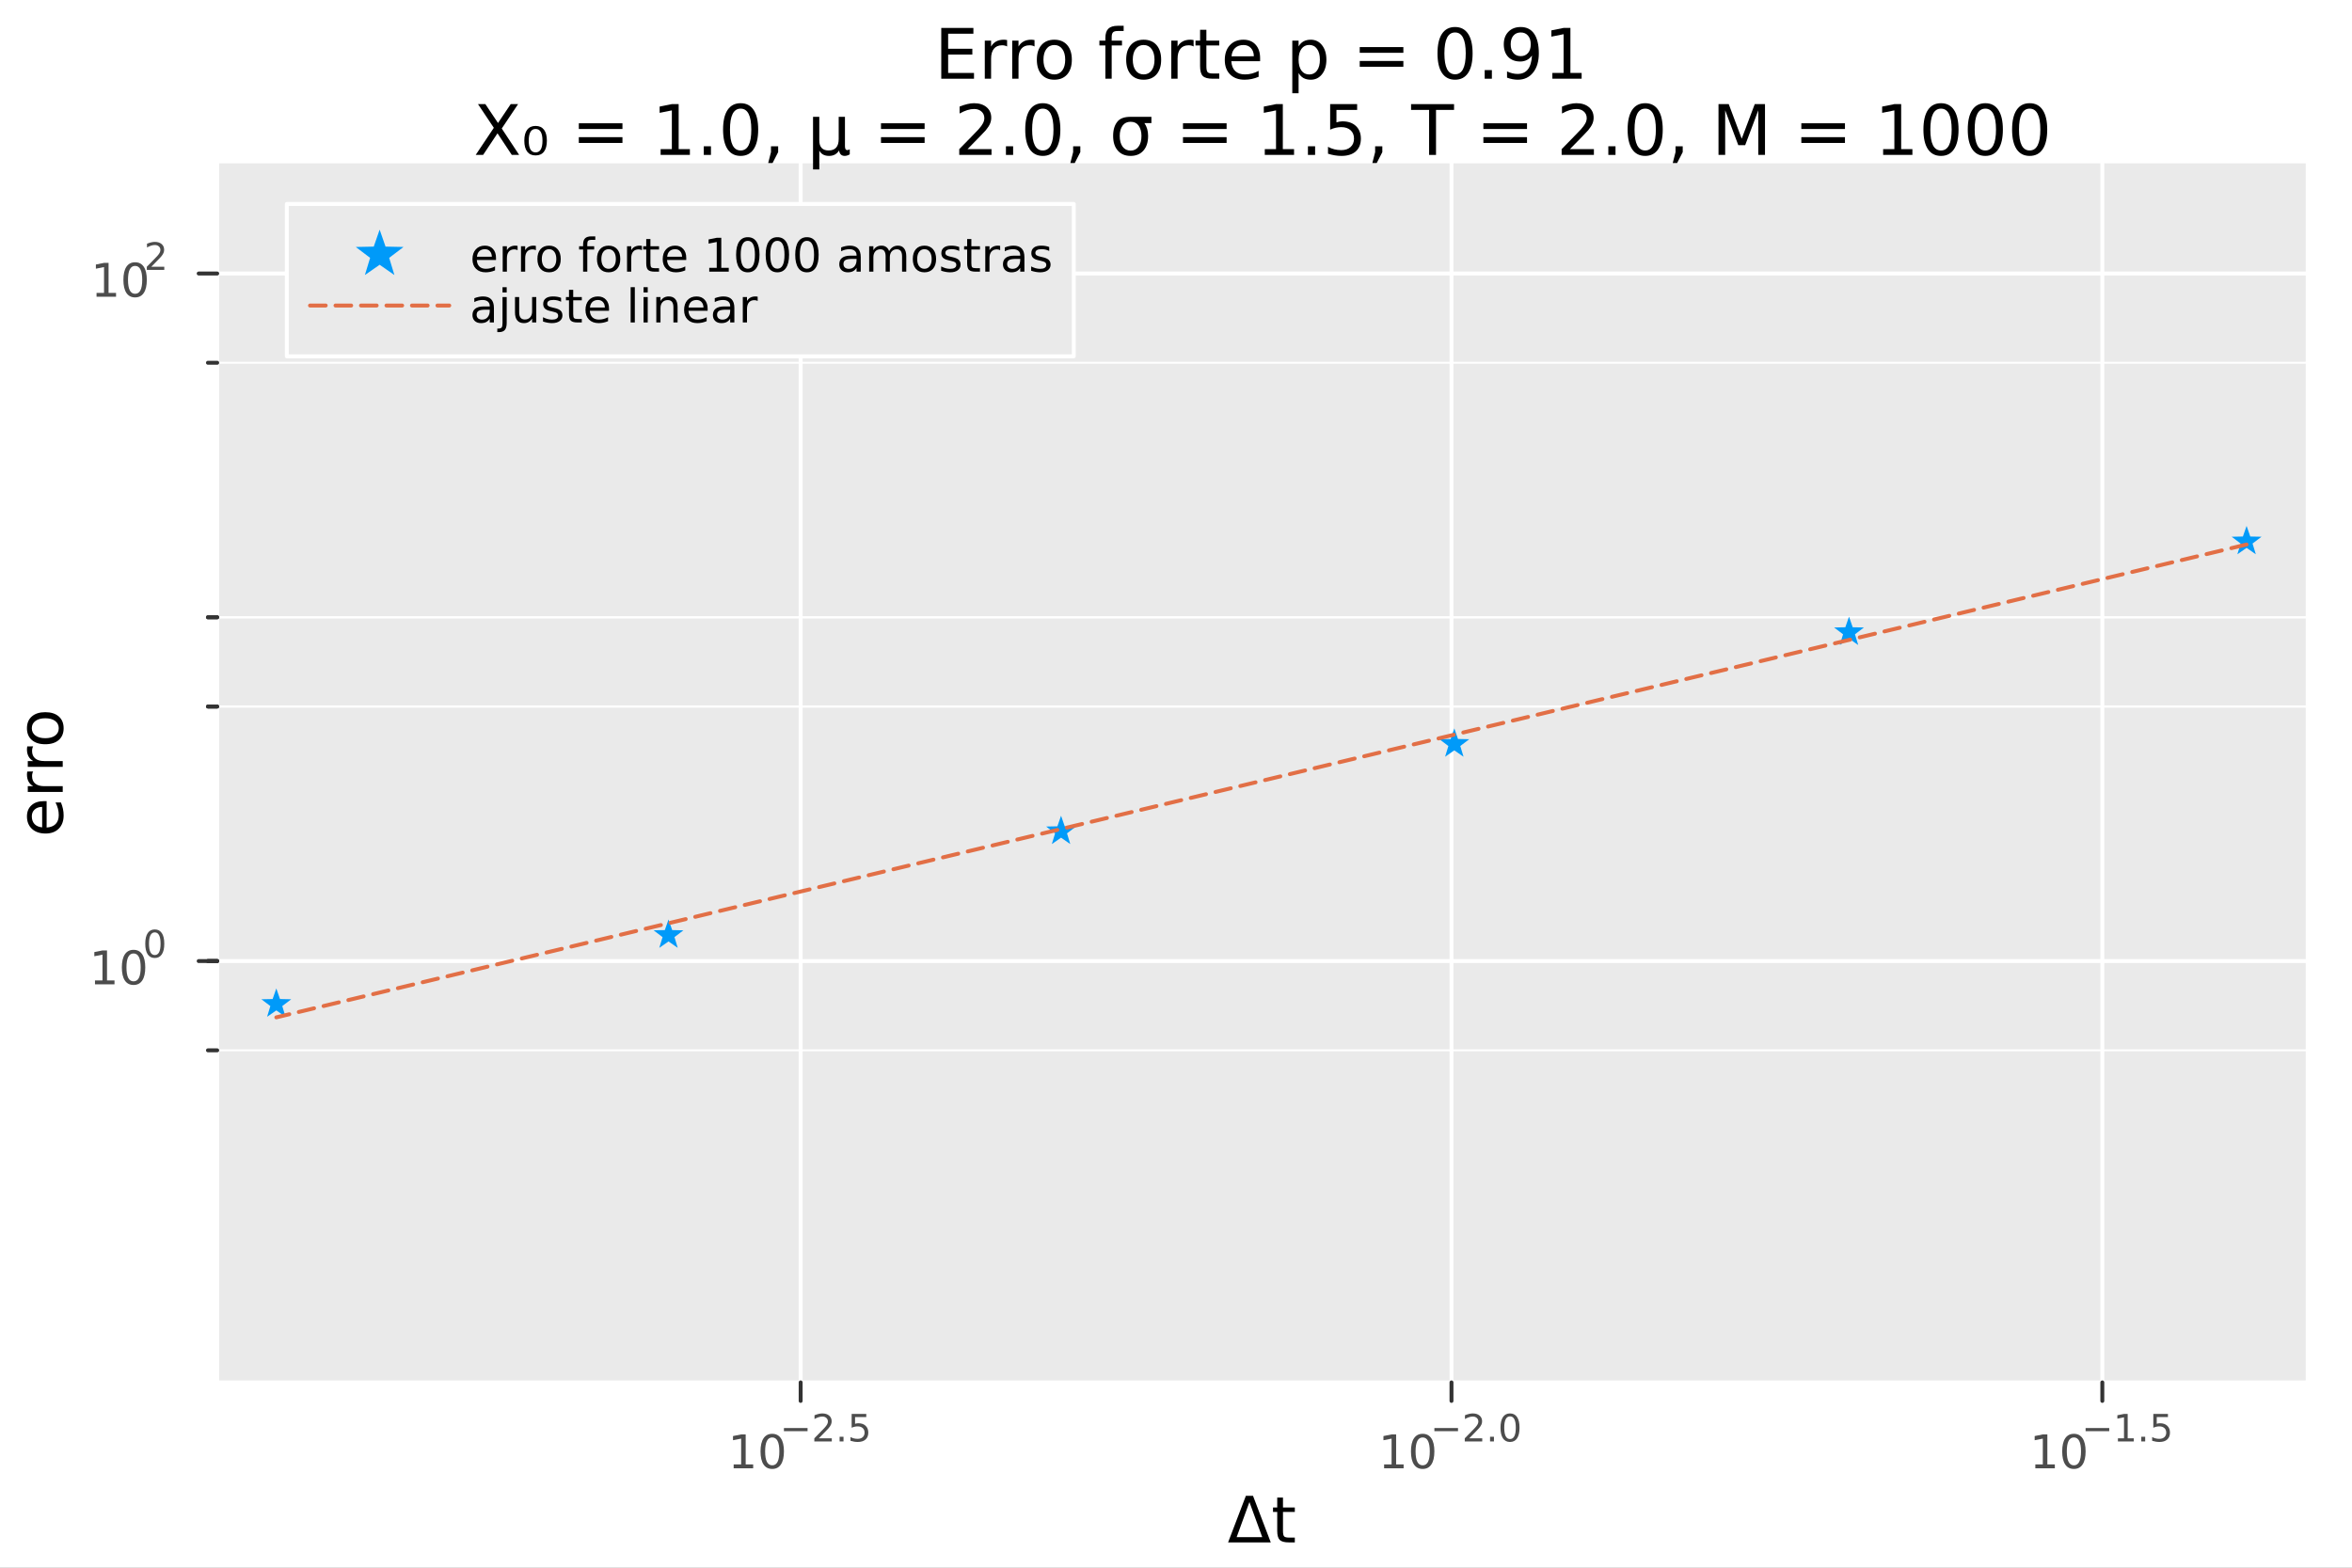 <?xml version="1.0" encoding="utf-8"?>
<svg xmlns="http://www.w3.org/2000/svg" xmlns:xlink="http://www.w3.org/1999/xlink" width="600" height="400" viewBox="0 0 2400 1600">
<rect x="0" y="0" width="2400" height="1600" fill="#808080" stroke="none"/>
<defs>
  <clipPath id="clip180">
    <rect x="0" y="0" width="2400" height="1600"/>
  </clipPath>
</defs>
<path clip-path="url(#clip180)" d="M0 1600 L2400 1600 L2400 0 L0 0  Z" fill="#ffffff" fill-rule="evenodd" fill-opacity="1"/>
<defs>
  <clipPath id="clip181">
    <rect x="480" y="0" width="1681" height="1600"/>
  </clipPath>
</defs>
<path clip-path="url(#clip180)" d="M221.637 1410.9 L2352.76 1410.9 L2352.76 166.672 L221.637 166.672  Z" fill="#eaeaea" fill-rule="evenodd" fill-opacity="1"/>
<defs>
  <clipPath id="clip182">
    <rect x="221" y="166" width="2132" height="1245"/>
  </clipPath>
</defs>
<polyline clip-path="url(#clip182)" style="stroke:#ffffff; stroke-linecap:round; stroke-linejoin:round; stroke-width:4; stroke-opacity:1; fill:none" points="816.99,1410.9 816.99,166.672 "/>
<polyline clip-path="url(#clip182)" style="stroke:#ffffff; stroke-linecap:round; stroke-linejoin:round; stroke-width:4; stroke-opacity:1; fill:none" points="1481.11,1410.9 1481.11,166.672 "/>
<polyline clip-path="url(#clip182)" style="stroke:#ffffff; stroke-linecap:round; stroke-linejoin:round; stroke-width:4; stroke-opacity:1; fill:none" points="2145.23,1410.9 2145.23,166.672 "/>
<polyline clip-path="url(#clip180)" style="stroke:#ffffff; stroke-linecap:round; stroke-linejoin:round; stroke-width:4; stroke-opacity:1; fill:none" points="221.637,1410.9 2352.76,1410.9 "/>
<polyline clip-path="url(#clip180)" style="stroke:#333333; stroke-linecap:round; stroke-linejoin:round; stroke-width:4; stroke-opacity:1; fill:none" points="816.99,1410.9 816.99,1429.79 "/>
<polyline clip-path="url(#clip180)" style="stroke:#333333; stroke-linecap:round; stroke-linejoin:round; stroke-width:4; stroke-opacity:1; fill:none" points="1481.11,1410.9 1481.11,1429.79 "/>
<polyline clip-path="url(#clip180)" style="stroke:#333333; stroke-linecap:round; stroke-linejoin:round; stroke-width:4; stroke-opacity:1; fill:none" points="2145.23,1410.9 2145.23,1429.79 "/>
<path clip-path="url(#clip180)" d="M748.636 1494.62 L756.275 1494.62 L756.275 1468.26 L747.965 1469.92 L747.965 1465.66 L756.229 1464 L760.905 1464 L760.905 1494.62 L768.544 1494.62 L768.544 1498.56 L748.636 1498.56 L748.636 1494.62 Z" fill="#4c4c4c" fill-rule="nonzero" fill-opacity="1" /><path clip-path="url(#clip180)" d="M787.988 1467.08 Q784.377 1467.08 782.548 1470.64 Q780.743 1474.18 780.743 1481.31 Q780.743 1488.42 782.548 1491.98 Q784.377 1495.52 787.988 1495.52 Q791.622 1495.52 793.428 1491.98 Q795.256 1488.42 795.256 1481.31 Q795.256 1474.18 793.428 1470.64 Q791.622 1467.08 787.988 1467.08 M787.988 1463.37 Q793.798 1463.37 796.854 1467.98 Q799.932 1472.56 799.932 1481.31 Q799.932 1490.04 796.854 1494.64 Q793.798 1499.23 787.988 1499.23 Q782.178 1499.23 779.099 1494.64 Q776.044 1490.04 776.044 1481.31 Q776.044 1472.56 779.099 1467.98 Q782.178 1463.37 787.988 1463.37 Z" fill="#4c4c4c" fill-rule="nonzero" fill-opacity="1" /><path clip-path="url(#clip180)" d="M799.932 1457.47 L824.044 1457.47 L824.044 1460.67 L799.932 1460.67 L799.932 1457.47 Z" fill="#4c4c4c" fill-rule="nonzero" fill-opacity="1" /><path clip-path="url(#clip180)" d="M835.517 1467.95 L848.776 1467.95 L848.776 1471.15 L830.946 1471.15 L830.946 1467.95 Q833.109 1465.71 836.833 1461.95 Q840.576 1458.17 841.535 1457.08 Q843.359 1455.03 844.074 1453.62 Q844.808 1452.19 844.808 1450.82 Q844.808 1448.58 843.228 1447.17 Q841.667 1445.76 839.147 1445.76 Q837.36 1445.76 835.366 1446.38 Q833.391 1447 831.134 1448.26 L831.134 1444.42 Q833.429 1443.5 835.423 1443.03 Q837.416 1442.56 839.071 1442.56 Q843.435 1442.56 846.03 1444.74 Q848.626 1446.92 848.626 1450.57 Q848.626 1452.3 847.967 1453.86 Q847.328 1455.4 845.616 1457.51 Q845.146 1458.06 842.626 1460.67 Q840.106 1463.27 835.517 1467.95 Z" fill="#4c4c4c" fill-rule="nonzero" fill-opacity="1" /><path clip-path="url(#clip180)" d="M856.751 1466.37 L860.719 1466.37 L860.719 1471.15 L856.751 1471.15 L856.751 1466.37 Z" fill="#4c4c4c" fill-rule="nonzero" fill-opacity="1" /><path clip-path="url(#clip180)" d="M869.032 1443.07 L883.947 1443.07 L883.947 1446.26 L872.512 1446.26 L872.512 1453.15 Q873.339 1452.87 874.167 1452.73 Q874.994 1452.58 875.822 1452.58 Q880.524 1452.58 883.27 1455.16 Q886.015 1457.74 886.015 1462.14 Q886.015 1466.67 883.194 1469.19 Q880.373 1471.69 875.239 1471.69 Q873.471 1471.69 871.628 1471.39 Q869.803 1471.09 867.847 1470.49 L867.847 1466.67 Q869.54 1467.59 871.345 1468.04 Q873.151 1468.49 875.163 1468.49 Q878.417 1468.49 880.317 1466.78 Q882.216 1465.07 882.216 1462.14 Q882.216 1459.2 880.317 1457.49 Q878.417 1455.78 875.163 1455.78 Q873.64 1455.78 872.117 1456.12 Q870.612 1456.46 869.032 1457.17 L869.032 1443.07 Z" fill="#4c4c4c" fill-rule="nonzero" fill-opacity="1" /><path clip-path="url(#clip180)" d="M1412.35 1494.62 L1419.99 1494.62 L1419.99 1468.26 L1411.68 1469.92 L1411.68 1465.66 L1419.94 1464 L1424.62 1464 L1424.62 1494.62 L1432.26 1494.62 L1432.26 1498.56 L1412.35 1498.56 L1412.35 1494.62 Z" fill="#4c4c4c" fill-rule="nonzero" fill-opacity="1" /><path clip-path="url(#clip180)" d="M1451.7 1467.08 Q1448.09 1467.08 1446.26 1470.64 Q1444.46 1474.18 1444.46 1481.31 Q1444.46 1488.42 1446.26 1491.98 Q1448.09 1495.52 1451.7 1495.52 Q1455.34 1495.52 1457.14 1491.98 Q1458.97 1488.42 1458.97 1481.31 Q1458.97 1474.18 1457.14 1470.64 Q1455.34 1467.08 1451.7 1467.08 M1451.7 1463.37 Q1457.51 1463.37 1460.57 1467.98 Q1463.65 1472.56 1463.65 1481.31 Q1463.65 1490.04 1460.57 1494.64 Q1457.51 1499.23 1451.7 1499.23 Q1445.89 1499.23 1442.81 1494.64 Q1439.76 1490.04 1439.76 1481.31 Q1439.76 1472.56 1442.81 1467.98 Q1445.89 1463.37 1451.7 1463.37 Z" fill="#4c4c4c" fill-rule="nonzero" fill-opacity="1" /><path clip-path="url(#clip180)" d="M1463.65 1457.47 L1487.76 1457.47 L1487.76 1460.67 L1463.65 1460.67 L1463.65 1457.47 Z" fill="#4c4c4c" fill-rule="nonzero" fill-opacity="1" /><path clip-path="url(#clip180)" d="M1499.23 1467.95 L1512.49 1467.95 L1512.49 1471.15 L1494.66 1471.15 L1494.66 1467.95 Q1496.82 1465.71 1500.55 1461.95 Q1504.29 1458.17 1505.25 1457.08 Q1507.07 1455.03 1507.79 1453.62 Q1508.52 1452.19 1508.52 1450.82 Q1508.52 1448.58 1506.94 1447.17 Q1505.38 1445.76 1502.86 1445.76 Q1501.07 1445.76 1499.08 1446.38 Q1497.11 1447 1494.85 1448.26 L1494.85 1444.42 Q1497.14 1443.5 1499.14 1443.03 Q1501.13 1442.56 1502.79 1442.56 Q1507.15 1442.56 1509.74 1444.74 Q1512.34 1446.92 1512.34 1450.57 Q1512.34 1452.3 1511.68 1453.86 Q1511.04 1455.4 1509.33 1457.51 Q1508.86 1458.06 1506.34 1460.67 Q1503.82 1463.27 1499.23 1467.95 Z" fill="#4c4c4c" fill-rule="nonzero" fill-opacity="1" /><path clip-path="url(#clip180)" d="M1520.46 1466.37 L1524.43 1466.37 L1524.43 1471.15 L1520.46 1471.15 L1520.46 1466.37 Z" fill="#4c4c4c" fill-rule="nonzero" fill-opacity="1" /><path clip-path="url(#clip180)" d="M1540.83 1445.57 Q1537.9 1445.57 1536.41 1448.46 Q1534.95 1451.34 1534.95 1457.13 Q1534.95 1462.91 1536.41 1465.8 Q1537.9 1468.68 1540.83 1468.68 Q1543.79 1468.68 1545.25 1465.8 Q1546.74 1462.91 1546.74 1457.13 Q1546.74 1451.34 1545.25 1448.46 Q1543.79 1445.57 1540.83 1445.57 M1540.83 1442.56 Q1545.55 1442.56 1548.04 1446.3 Q1550.54 1450.03 1550.54 1457.13 Q1550.54 1464.22 1548.04 1467.97 Q1545.55 1471.69 1540.83 1471.69 Q1536.11 1471.69 1533.61 1467.97 Q1531.13 1464.22 1531.13 1457.13 Q1531.13 1450.03 1533.61 1446.3 Q1536.11 1442.56 1540.83 1442.56 Z" fill="#4c4c4c" fill-rule="nonzero" fill-opacity="1" /><path clip-path="url(#clip180)" d="M2076.87 1494.62 L2084.51 1494.62 L2084.51 1468.26 L2076.2 1469.92 L2076.2 1465.66 L2084.47 1464 L2089.14 1464 L2089.14 1494.62 L2096.78 1494.62 L2096.78 1498.56 L2076.87 1498.56 L2076.87 1494.62 Z" fill="#4c4c4c" fill-rule="nonzero" fill-opacity="1" /><path clip-path="url(#clip180)" d="M2116.23 1467.08 Q2112.61 1467.08 2110.79 1470.64 Q2108.98 1474.18 2108.98 1481.31 Q2108.98 1488.42 2110.79 1491.98 Q2112.61 1495.52 2116.23 1495.52 Q2119.86 1495.52 2121.66 1491.98 Q2123.49 1488.42 2123.49 1481.31 Q2123.49 1474.18 2121.66 1470.64 Q2119.86 1467.08 2116.23 1467.08 M2116.23 1463.37 Q2122.04 1463.37 2125.09 1467.98 Q2128.17 1472.56 2128.17 1481.31 Q2128.17 1490.04 2125.09 1494.64 Q2122.04 1499.23 2116.23 1499.23 Q2110.42 1499.23 2107.34 1494.64 Q2104.28 1490.04 2104.28 1481.31 Q2104.28 1472.56 2107.34 1467.98 Q2110.42 1463.37 2116.23 1463.37 Z" fill="#4c4c4c" fill-rule="nonzero" fill-opacity="1" /><path clip-path="url(#clip180)" d="M2128.17 1457.47 L2152.28 1457.47 L2152.28 1460.67 L2128.17 1460.67 L2128.17 1457.47 Z" fill="#4c4c4c" fill-rule="nonzero" fill-opacity="1" /><path clip-path="url(#clip180)" d="M2161.14 1467.95 L2167.35 1467.95 L2167.35 1446.53 L2160.59 1447.88 L2160.59 1444.42 L2167.31 1443.07 L2171.11 1443.07 L2171.11 1467.95 L2177.31 1467.95 L2177.31 1471.15 L2161.14 1471.15 L2161.14 1467.95 Z" fill="#4c4c4c" fill-rule="nonzero" fill-opacity="1" /><path clip-path="url(#clip180)" d="M2184.99 1466.37 L2188.96 1466.37 L2188.96 1471.15 L2184.99 1471.15 L2184.99 1466.37 Z" fill="#4c4c4c" fill-rule="nonzero" fill-opacity="1" /><path clip-path="url(#clip180)" d="M2197.27 1443.07 L2212.18 1443.07 L2212.18 1446.26 L2200.75 1446.26 L2200.75 1453.15 Q2201.58 1452.87 2202.4 1452.73 Q2203.23 1452.58 2204.06 1452.58 Q2208.76 1452.58 2211.51 1455.16 Q2214.25 1457.74 2214.25 1462.14 Q2214.25 1466.67 2211.43 1469.19 Q2208.61 1471.69 2203.48 1471.69 Q2201.71 1471.69 2199.86 1471.39 Q2198.04 1471.09 2196.08 1470.49 L2196.08 1466.67 Q2197.78 1467.59 2199.58 1468.04 Q2201.39 1468.49 2203.4 1468.49 Q2206.65 1468.49 2208.55 1466.78 Q2210.45 1465.07 2210.45 1462.14 Q2210.45 1459.2 2208.55 1457.49 Q2206.65 1455.78 2203.4 1455.78 Q2201.88 1455.78 2200.35 1456.12 Q2198.85 1456.46 2197.27 1457.17 L2197.27 1443.07 Z" fill="#4c4c4c" fill-rule="nonzero" fill-opacity="1" /><path clip-path="url(#clip180)" d="M1274.93 1533 L1261.88 1568.84 L1288.01 1568.84 L1274.93 1533 M1253.16 1574.19 L1271.3 1526.67 L1278.59 1526.67 L1296.7 1574.19 L1253.16 1574.19 Z" fill="#000000" fill-rule="nonzero" fill-opacity="1" /><path clip-path="url(#clip180)" d="M1309.17 1528.42 L1309.17 1538.54 L1321.24 1538.54 L1321.24 1543.09 L1309.17 1543.09 L1309.17 1562.44 Q1309.17 1566.8 1310.35 1568.04 Q1311.56 1569.28 1315.22 1569.28 L1321.24 1569.28 L1321.24 1574.19 L1315.22 1574.19 Q1308.44 1574.19 1305.86 1571.67 Q1303.29 1569.12 1303.29 1562.44 L1303.29 1543.09 L1298.99 1543.09 L1298.99 1538.54 L1303.29 1538.54 L1303.29 1528.42 L1309.17 1528.42 Z" fill="#000000" fill-rule="nonzero" fill-opacity="1" /><polyline clip-path="url(#clip182)" style="stroke:#ffffff; stroke-linecap:round; stroke-linejoin:round; stroke-width:4; stroke-opacity:1; fill:none" points="221.637,980.875 2352.76,980.875 "/>
<polyline clip-path="url(#clip182)" style="stroke:#ffffff; stroke-linecap:round; stroke-linejoin:round; stroke-width:4; stroke-opacity:1; fill:none" points="221.637,279.141 2352.76,279.141 "/>
<polyline clip-path="url(#clip182)" style="stroke:#ffffff; stroke-linecap:round; stroke-linejoin:round; stroke-width:2; stroke-opacity:1; fill:none" points="221.637,1071.97 2352.76,1071.97 "/>
<polyline clip-path="url(#clip182)" style="stroke:#ffffff; stroke-linecap:round; stroke-linejoin:round; stroke-width:2; stroke-opacity:1; fill:none" points="221.637,980.875 2352.76,980.875 "/>
<polyline clip-path="url(#clip182)" style="stroke:#ffffff; stroke-linecap:round; stroke-linejoin:round; stroke-width:2; stroke-opacity:1; fill:none" points="221.637,980.875 2352.76,980.875 "/>
<polyline clip-path="url(#clip182)" style="stroke:#ffffff; stroke-linecap:round; stroke-linejoin:round; stroke-width:2; stroke-opacity:1; fill:none" points="221.637,721.106 2352.76,721.106 "/>
<polyline clip-path="url(#clip182)" style="stroke:#ffffff; stroke-linecap:round; stroke-linejoin:round; stroke-width:2; stroke-opacity:1; fill:none" points="221.637,721.106 2352.76,721.106 "/>
<polyline clip-path="url(#clip182)" style="stroke:#ffffff; stroke-linecap:round; stroke-linejoin:round; stroke-width:2; stroke-opacity:1; fill:none" points="221.637,630.008 2352.76,630.008 "/>
<polyline clip-path="url(#clip182)" style="stroke:#ffffff; stroke-linecap:round; stroke-linejoin:round; stroke-width:2; stroke-opacity:1; fill:none" points="221.637,630.008 2352.76,630.008 "/>
<polyline clip-path="url(#clip182)" style="stroke:#ffffff; stroke-linecap:round; stroke-linejoin:round; stroke-width:2; stroke-opacity:1; fill:none" points="221.637,370.239 2352.76,370.239 "/>
<polyline clip-path="url(#clip180)" style="stroke:#ffffff; stroke-linecap:round; stroke-linejoin:round; stroke-width:4; stroke-opacity:1; fill:none" points="221.637,1410.9 221.637,166.672 "/>
<polyline clip-path="url(#clip180)" style="stroke:#333333; stroke-linecap:round; stroke-linejoin:round; stroke-width:4; stroke-opacity:1; fill:none" points="221.637,980.875 202.739,980.875 "/>
<polyline clip-path="url(#clip180)" style="stroke:#333333; stroke-linecap:round; stroke-linejoin:round; stroke-width:4; stroke-opacity:1; fill:none" points="221.637,279.141 202.739,279.141 "/>
<polyline clip-path="url(#clip180)" style="stroke:#333333; stroke-linecap:round; stroke-linejoin:round; stroke-width:4; stroke-opacity:1; fill:none" points="221.637,1071.97 212.188,1071.97 "/>
<polyline clip-path="url(#clip180)" style="stroke:#333333; stroke-linecap:round; stroke-linejoin:round; stroke-width:4; stroke-opacity:1; fill:none" points="221.637,980.875 212.188,980.875 "/>
<polyline clip-path="url(#clip180)" style="stroke:#333333; stroke-linecap:round; stroke-linejoin:round; stroke-width:4; stroke-opacity:1; fill:none" points="221.637,980.875 212.188,980.875 "/>
<polyline clip-path="url(#clip180)" style="stroke:#333333; stroke-linecap:round; stroke-linejoin:round; stroke-width:4; stroke-opacity:1; fill:none" points="221.637,721.106 212.188,721.106 "/>
<polyline clip-path="url(#clip180)" style="stroke:#333333; stroke-linecap:round; stroke-linejoin:round; stroke-width:4; stroke-opacity:1; fill:none" points="221.637,721.106 212.188,721.106 "/>
<polyline clip-path="url(#clip180)" style="stroke:#333333; stroke-linecap:round; stroke-linejoin:round; stroke-width:4; stroke-opacity:1; fill:none" points="221.637,630.008 212.188,630.008 "/>
<polyline clip-path="url(#clip180)" style="stroke:#333333; stroke-linecap:round; stroke-linejoin:round; stroke-width:4; stroke-opacity:1; fill:none" points="221.637,630.008 212.188,630.008 "/>
<polyline clip-path="url(#clip180)" style="stroke:#333333; stroke-linecap:round; stroke-linejoin:round; stroke-width:4; stroke-opacity:1; fill:none" points="221.637,370.239 212.188,370.239 "/>
<path clip-path="url(#clip180)" d="M96.931 1000.67 L104.57 1000.67 L104.57 974.301 L96.26 975.968 L96.26 971.709 L104.524 970.042 L109.2 970.042 L109.2 1000.67 L116.839 1000.67 L116.839 1004.6 L96.931 1004.6 L96.931 1000.67 Z" fill="#4c4c4c" fill-rule="nonzero" fill-opacity="1" /><path clip-path="url(#clip180)" d="M136.283 973.121 Q132.672 973.121 130.843 976.686 Q129.038 980.227 129.038 987.357 Q129.038 994.463 130.843 998.028 Q132.672 1001.57 136.283 1001.57 Q139.917 1001.57 141.723 998.028 Q143.552 994.463 143.552 987.357 Q143.552 980.227 141.723 976.686 Q139.917 973.121 136.283 973.121 M136.283 969.417 Q142.093 969.417 145.149 974.024 Q148.227 978.607 148.227 987.357 Q148.227 996.084 145.149 1000.69 Q142.093 1005.27 136.283 1005.27 Q130.473 1005.27 127.394 1000.69 Q124.339 996.084 124.339 987.357 Q124.339 978.607 127.394 974.024 Q130.473 969.417 136.283 969.417 Z" fill="#4c4c4c" fill-rule="nonzero" fill-opacity="1" /><path clip-path="url(#clip180)" d="M157.932 951.613 Q154.998 951.613 153.512 954.51 Q152.045 957.387 152.045 963.18 Q152.045 968.954 153.512 971.85 Q154.998 974.728 157.932 974.728 Q160.885 974.728 162.352 971.85 Q163.838 968.954 163.838 963.18 Q163.838 957.387 162.352 954.51 Q160.885 951.613 157.932 951.613 M157.932 948.604 Q162.653 948.604 165.136 952.347 Q167.637 956.071 167.637 963.18 Q167.637 970.271 165.136 974.013 Q162.653 977.737 157.932 977.737 Q153.212 977.737 150.71 974.013 Q148.227 970.271 148.227 963.18 Q148.227 956.071 150.71 952.347 Q153.212 948.604 157.932 948.604 Z" fill="#4c4c4c" fill-rule="nonzero" fill-opacity="1" /><path clip-path="url(#clip180)" d="M98.511 298.933 L106.15 298.933 L106.15 272.568 L97.84 274.234 L97.84 269.975 L106.104 268.308 L110.78 268.308 L110.78 298.933 L118.419 298.933 L118.419 302.868 L98.511 302.868 L98.511 298.933 Z" fill="#4c4c4c" fill-rule="nonzero" fill-opacity="1" /><path clip-path="url(#clip180)" d="M137.863 271.387 Q134.252 271.387 132.423 274.952 Q130.618 278.494 130.618 285.623 Q130.618 292.73 132.423 296.294 Q134.252 299.836 137.863 299.836 Q141.497 299.836 143.303 296.294 Q145.131 292.73 145.131 285.623 Q145.131 278.494 143.303 274.952 Q141.497 271.387 137.863 271.387 M137.863 267.683 Q143.673 267.683 146.729 272.29 Q149.807 276.873 149.807 285.623 Q149.807 294.35 146.729 298.956 Q143.673 303.54 137.863 303.54 Q132.053 303.54 128.974 298.956 Q125.919 294.35 125.919 285.623 Q125.919 276.873 128.974 272.29 Q132.053 267.683 137.863 267.683 Z" fill="#4c4c4c" fill-rule="nonzero" fill-opacity="1" /><path clip-path="url(#clip180)" d="M154.378 272.261 L167.637 272.261 L167.637 275.458 L149.807 275.458 L149.807 272.261 Q151.97 270.023 155.694 266.261 Q159.437 262.481 160.396 261.39 Q162.22 259.34 162.935 257.929 Q163.669 256.5 163.669 255.127 Q163.669 252.889 162.089 251.478 Q160.528 250.068 158.008 250.068 Q156.221 250.068 154.227 250.688 Q152.252 251.309 149.995 252.569 L149.995 248.732 Q152.29 247.811 154.284 247.34 Q156.277 246.87 157.932 246.87 Q162.296 246.87 164.891 249.052 Q167.487 251.234 167.487 254.882 Q167.487 256.613 166.828 258.174 Q166.189 259.716 164.477 261.822 Q164.007 262.368 161.487 264.982 Q158.967 267.578 154.378 272.261 Z" fill="#4c4c4c" fill-rule="nonzero" fill-opacity="1" /><path clip-path="url(#clip180)" d="M44.716 817.669 L47.581 817.669 L47.581 844.596 Q53.628 844.214 56.811 840.967 Q59.962 837.689 59.962 831.864 Q59.962 828.49 59.134 825.339 Q58.307 822.157 56.652 819.037 L62.19 819.037 Q63.527 822.188 64.227 825.499 Q64.927 828.809 64.927 832.214 Q64.927 840.744 59.962 845.742 Q54.997 850.707 46.53 850.707 Q37.777 850.707 32.653 845.996 Q27.497 841.254 27.497 833.233 Q27.497 826.04 32.144 821.87 Q36.759 817.669 44.716 817.669 M42.997 823.525 Q38.191 823.589 35.327 826.231 Q32.462 828.841 32.462 833.169 Q32.462 838.071 35.231 841.031 Q38 843.959 43.029 844.405 L42.997 823.525 Z" fill="#000000" fill-rule="nonzero" fill-opacity="1" /><path clip-path="url(#clip180)" d="M33.831 787.4 Q33.258 788.387 33.003 789.564 Q32.717 790.71 32.717 792.11 Q32.717 797.076 35.963 799.749 Q39.178 802.391 45.225 802.391 L64.004 802.391 L64.004 808.279 L28.356 808.279 L28.356 802.391 L33.894 802.391 Q30.648 800.545 29.088 797.585 Q27.497 794.625 27.497 790.392 Q27.497 789.787 27.592 789.055 Q27.656 788.323 27.815 787.432 L33.831 787.4 Z" fill="#000000" fill-rule="nonzero" fill-opacity="1" /><path clip-path="url(#clip180)" d="M33.831 761.746 Q33.258 762.733 33.003 763.91 Q32.717 765.056 32.717 766.457 Q32.717 771.422 35.963 774.096 Q39.178 776.737 45.225 776.737 L64.004 776.737 L64.004 782.626 L28.356 782.626 L28.356 776.737 L33.894 776.737 Q30.648 774.891 29.088 771.931 Q27.497 768.971 27.497 764.738 Q27.497 764.133 27.592 763.401 Q27.656 762.669 27.815 761.778 L33.831 761.746 Z" fill="#000000" fill-rule="nonzero" fill-opacity="1" /><path clip-path="url(#clip180)" d="M32.462 743.222 Q32.462 747.932 36.154 750.67 Q39.815 753.407 46.212 753.407 Q52.609 753.407 56.302 750.702 Q59.962 747.964 59.962 743.222 Q59.962 738.543 56.27 735.806 Q52.578 733.069 46.212 733.069 Q39.878 733.069 36.186 735.806 Q32.462 738.543 32.462 743.222 M27.497 743.222 Q27.497 735.583 32.462 731.222 Q37.427 726.862 46.212 726.862 Q54.965 726.862 59.962 731.222 Q64.927 735.583 64.927 743.222 Q64.927 750.893 59.962 755.253 Q54.965 759.582 46.212 759.582 Q37.427 759.582 32.462 755.253 Q27.497 750.893 27.497 743.222 Z" fill="#000000" fill-rule="nonzero" fill-opacity="1" /><path clip-path="url(#clip180)" d="M960.479 28.512 L993.257 28.512 L993.257 34.415 L967.493 34.415 L967.493 49.762 L992.181 49.762 L992.181 55.665 L967.493 55.665 L967.493 74.449 L993.882 74.449 L993.882 80.352 L960.479 80.352 L960.479 28.512 Z" fill="#000000" fill-rule="nonzero" fill-opacity="1" /><path clip-path="url(#clip180)" d="M1027.67 47.435 Q1026.59 46.81 1025.31 46.533 Q1024.06 46.22 1022.53 46.22 Q1017.11 46.22 1014.19 49.762 Q1011.31 53.269 1011.31 59.866 L1011.31 80.352 L1004.89 80.352 L1004.89 41.463 L1011.31 41.463 L1011.31 47.505 Q1013.33 43.963 1016.56 42.262 Q1019.78 40.526 1024.4 40.526 Q1025.06 40.526 1025.86 40.63 Q1026.66 40.699 1027.63 40.873 L1027.67 47.435 Z" fill="#000000" fill-rule="nonzero" fill-opacity="1" /><path clip-path="url(#clip180)" d="M1055.65 47.435 Q1054.58 46.81 1053.29 46.533 Q1052.04 46.22 1050.51 46.22 Q1045.1 46.22 1042.18 49.762 Q1039.3 53.269 1039.3 59.866 L1039.3 80.352 L1032.87 80.352 L1032.87 41.463 L1039.3 41.463 L1039.3 47.505 Q1041.31 43.963 1044.54 42.262 Q1047.77 40.526 1052.39 40.526 Q1053.05 40.526 1053.85 40.63 Q1054.65 40.699 1055.62 40.873 L1055.65 47.435 Z" fill="#000000" fill-rule="nonzero" fill-opacity="1" /><path clip-path="url(#clip180)" d="M1075.86 45.943 Q1070.72 45.943 1067.74 49.97 Q1064.75 53.963 1064.75 60.942 Q1064.75 67.921 1067.7 71.949 Q1070.69 75.942 1075.86 75.942 Q1080.96 75.942 1083.95 71.915 Q1086.94 67.887 1086.94 60.942 Q1086.94 54.033 1083.95 50.005 Q1080.96 45.943 1075.86 45.943 M1075.86 40.526 Q1084.19 40.526 1088.95 45.943 Q1093.71 51.359 1093.71 60.942 Q1093.71 70.491 1088.95 75.942 Q1084.19 81.359 1075.86 81.359 Q1067.49 81.359 1062.74 75.942 Q1058.01 70.491 1058.01 60.942 Q1058.01 51.359 1062.74 45.943 Q1067.49 40.526 1075.86 40.526 Z" fill="#000000" fill-rule="nonzero" fill-opacity="1" /><path clip-path="url(#clip180)" d="M1146.59 26.325 L1146.59 31.637 L1140.48 31.637 Q1137.04 31.637 1135.69 33.026 Q1134.37 34.415 1134.37 38.026 L1134.37 41.463 L1144.89 41.463 L1144.89 46.429 L1134.37 46.429 L1134.37 80.352 L1127.94 80.352 L1127.94 46.429 L1121.83 46.429 L1121.83 41.463 L1127.94 41.463 L1127.94 38.755 Q1127.94 32.262 1130.96 29.311 Q1133.99 26.325 1140.55 26.325 L1146.59 26.325 Z" fill="#000000" fill-rule="nonzero" fill-opacity="1" /><path clip-path="url(#clip180)" d="M1167.01 45.943 Q1161.87 45.943 1158.88 49.97 Q1155.9 53.963 1155.9 60.942 Q1155.9 67.921 1158.85 71.949 Q1161.83 75.942 1167.01 75.942 Q1172.11 75.942 1175.1 71.915 Q1178.08 67.887 1178.08 60.942 Q1178.08 54.033 1175.1 50.005 Q1172.11 45.943 1167.01 45.943 M1167.01 40.526 Q1175.34 40.526 1180.1 45.943 Q1184.85 51.359 1184.85 60.942 Q1184.85 70.491 1180.1 75.942 Q1175.34 81.359 1167.01 81.359 Q1158.64 81.359 1153.88 75.942 Q1149.16 70.491 1149.16 60.942 Q1149.16 51.359 1153.88 45.943 Q1158.64 40.526 1167.01 40.526 Z" fill="#000000" fill-rule="nonzero" fill-opacity="1" /><path clip-path="url(#clip180)" d="M1217.98 47.435 Q1216.9 46.81 1215.62 46.533 Q1214.37 46.22 1212.84 46.22 Q1207.42 46.22 1204.51 49.762 Q1201.62 53.269 1201.62 59.866 L1201.62 80.352 L1195.2 80.352 L1195.2 41.463 L1201.62 41.463 L1201.62 47.505 Q1203.64 43.963 1206.87 42.262 Q1210.1 40.526 1214.71 40.526 Q1215.37 40.526 1216.17 40.63 Q1216.97 40.699 1217.94 40.873 L1217.98 47.435 Z" fill="#000000" fill-rule="nonzero" fill-opacity="1" /><path clip-path="url(#clip180)" d="M1231 30.422 L1231 41.463 L1244.16 41.463 L1244.16 46.429 L1231 46.429 L1231 67.54 Q1231 72.296 1232.28 73.651 Q1233.6 75.005 1237.6 75.005 L1244.16 75.005 L1244.16 80.352 L1237.6 80.352 Q1230.2 80.352 1227.39 77.609 Q1224.58 74.831 1224.58 67.54 L1224.58 46.429 L1219.89 46.429 L1219.89 41.463 L1224.58 41.463 L1224.58 30.422 L1231 30.422 Z" fill="#000000" fill-rule="nonzero" fill-opacity="1" /><path clip-path="url(#clip180)" d="M1285.82 59.31 L1285.82 62.435 L1256.45 62.435 Q1256.87 69.033 1260.41 72.505 Q1263.98 75.942 1270.34 75.942 Q1274.02 75.942 1277.46 75.04 Q1280.93 74.137 1284.33 72.331 L1284.33 78.373 Q1280.89 79.831 1277.28 80.595 Q1273.67 81.359 1269.96 81.359 Q1260.65 81.359 1255.2 75.942 Q1249.78 70.526 1249.78 61.29 Q1249.78 51.741 1254.92 46.151 Q1260.1 40.526 1268.85 40.526 Q1276.69 40.526 1281.24 45.595 Q1285.82 50.63 1285.82 59.31 M1279.44 57.435 Q1279.37 52.192 1276.48 49.067 Q1273.64 45.943 1268.92 45.943 Q1263.57 45.943 1260.34 48.963 Q1257.14 51.984 1256.66 57.47 L1279.44 57.435 Z" fill="#000000" fill-rule="nonzero" fill-opacity="1" /><path clip-path="url(#clip180)" d="M1325.1 74.519 L1325.1 95.144 L1318.67 95.144 L1318.67 41.463 L1325.1 41.463 L1325.1 47.366 Q1327.11 43.894 1330.17 42.227 Q1333.26 40.526 1337.53 40.526 Q1344.61 40.526 1349.02 46.151 Q1353.46 51.776 1353.46 60.942 Q1353.46 70.109 1349.02 75.734 Q1344.61 81.359 1337.53 81.359 Q1333.26 81.359 1330.17 79.692 Q1327.11 77.991 1325.1 74.519 M1346.83 60.942 Q1346.83 53.894 1343.91 49.901 Q1341.03 45.873 1335.96 45.873 Q1330.89 45.873 1327.98 49.901 Q1325.1 53.894 1325.1 60.942 Q1325.1 67.991 1327.98 72.019 Q1330.89 76.012 1335.96 76.012 Q1341.03 76.012 1343.91 72.019 Q1346.83 67.991 1346.83 60.942 Z" fill="#000000" fill-rule="nonzero" fill-opacity="1" /><path clip-path="url(#clip180)" d="M1387.49 48.06 L1432 48.06 L1432 53.894 L1387.49 53.894 L1387.49 48.06 M1387.49 62.227 L1432 62.227 L1432 68.13 L1387.49 68.13 L1387.49 62.227 Z" fill="#000000" fill-rule="nonzero" fill-opacity="1" /><path clip-path="url(#clip180)" d="M1484.75 33.13 Q1479.33 33.13 1476.59 38.477 Q1473.88 43.79 1473.88 54.484 Q1473.88 65.144 1476.59 70.491 Q1479.33 75.803 1484.75 75.803 Q1490.2 75.803 1492.91 70.491 Q1495.65 65.144 1495.65 54.484 Q1495.65 43.79 1492.91 38.477 Q1490.2 33.13 1484.75 33.13 M1484.75 27.575 Q1493.46 27.575 1498.05 34.484 Q1502.66 41.359 1502.66 54.484 Q1502.66 67.574 1498.05 74.484 Q1493.46 81.359 1484.75 81.359 Q1476.03 81.359 1471.41 74.484 Q1466.83 67.574 1466.83 54.484 Q1466.83 41.359 1471.41 34.484 Q1476.03 27.575 1484.75 27.575 Z" fill="#000000" fill-rule="nonzero" fill-opacity="1" /><path clip-path="url(#clip180)" d="M1514.99 71.533 L1522.32 71.533 L1522.32 80.352 L1514.99 80.352 L1514.99 71.533 Z" fill="#000000" fill-rule="nonzero" fill-opacity="1" /><path clip-path="url(#clip180)" d="M1537.8 79.276 L1537.8 72.887 Q1540.44 74.137 1543.15 74.796 Q1545.86 75.456 1548.46 75.456 Q1555.41 75.456 1559.05 70.803 Q1562.73 66.116 1563.25 56.602 Q1561.24 59.588 1558.15 61.185 Q1555.06 62.783 1551.31 62.783 Q1543.53 62.783 1538.98 58.095 Q1534.47 53.373 1534.47 45.213 Q1534.47 37.227 1539.19 32.401 Q1543.91 27.575 1551.76 27.575 Q1560.75 27.575 1565.48 34.484 Q1570.23 41.359 1570.23 54.484 Q1570.23 66.741 1564.4 74.067 Q1558.6 81.359 1548.77 81.359 Q1546.14 81.359 1543.43 80.838 Q1540.72 80.317 1537.8 79.276 M1551.76 57.297 Q1556.48 57.297 1559.23 54.067 Q1562 50.838 1562 45.213 Q1562 39.623 1559.23 36.394 Q1556.48 33.13 1551.76 33.13 Q1547.04 33.13 1544.26 36.394 Q1541.52 39.623 1541.52 45.213 Q1541.52 50.838 1544.26 54.067 Q1547.04 57.297 1551.76 57.297 Z" fill="#000000" fill-rule="nonzero" fill-opacity="1" /><path clip-path="url(#clip180)" d="M1584.05 74.449 L1595.51 74.449 L1595.51 34.901 L1583.05 37.401 L1583.05 31.012 L1595.44 28.512 L1602.46 28.512 L1602.46 74.449 L1613.91 74.449 L1613.91 80.352 L1584.05 80.352 L1584.05 74.449 Z" fill="#000000" fill-rule="nonzero" fill-opacity="1" /><path clip-path="url(#clip180)" d="M487.756 106.272 L495.291 106.272 L508.173 125.543 L521.124 106.272 L528.659 106.272 L511.992 131.168 L529.77 158.112 L522.235 158.112 L507.652 136.064 L492.965 158.112 L485.395 158.112 L503.902 130.439 L487.756 106.272 Z" fill="#000000" fill-rule="nonzero" fill-opacity="1" /><path clip-path="url(#clip180)" d="M551.784 134.605 Q550.048 131.619 546.541 131.619 Q543.034 131.619 541.298 134.605 Q539.527 137.591 539.527 143.563 Q539.527 149.57 541.298 152.556 Q543.034 155.543 546.541 155.543 Q550.048 155.543 551.784 152.556 Q553.555 149.57 553.555 143.563 Q553.555 137.591 551.784 134.605 M546.541 128.529 Q552.131 128.529 555.082 132.383 Q558.034 136.237 558.034 143.563 Q558.034 150.925 555.082 154.779 Q552.131 158.633 546.541 158.633 Q540.916 158.633 537.964 154.779 Q535.013 150.925 535.013 143.563 Q535.013 136.237 537.964 132.383 Q540.916 128.529 546.541 128.529 Z" fill="#000000" fill-rule="nonzero" fill-opacity="1" /><path clip-path="url(#clip180)" d="M590.638 125.821 L635.151 125.821 L635.151 131.654 L590.638 131.654 L590.638 125.821 M590.638 139.987 L635.151 139.987 L635.151 145.89 L590.638 145.89 L590.638 139.987 Z" fill="#000000" fill-rule="nonzero" fill-opacity="1" /><path clip-path="url(#clip180)" d="M674.11 152.209 L685.568 152.209 L685.568 112.661 L673.103 115.161 L673.103 108.772 L685.498 106.272 L692.512 106.272 L692.512 152.209 L703.97 152.209 L703.97 158.112 L674.11 158.112 L674.11 152.209 Z" fill="#000000" fill-rule="nonzero" fill-opacity="1" /><path clip-path="url(#clip180)" d="M718.137 149.293 L725.463 149.293 L725.463 158.112 L718.137 158.112 L718.137 149.293 Z" fill="#000000" fill-rule="nonzero" fill-opacity="1" /><path clip-path="url(#clip180)" d="M755.741 110.89 Q750.324 110.89 747.581 116.237 Q744.873 121.55 744.873 132.244 Q744.873 142.904 747.581 148.251 Q750.324 153.563 755.741 153.563 Q761.192 153.563 763.901 148.251 Q766.644 142.904 766.644 132.244 Q766.644 121.55 763.901 116.237 Q761.192 110.89 755.741 110.89 M755.741 105.335 Q764.456 105.335 769.04 112.244 Q773.658 119.119 773.658 132.244 Q773.658 145.334 769.04 152.244 Q764.456 159.119 755.741 159.119 Q747.026 159.119 742.408 152.244 Q737.824 145.334 737.824 132.244 Q737.824 119.119 742.408 112.244 Q747.026 105.335 755.741 105.335 Z" fill="#000000" fill-rule="nonzero" fill-opacity="1" /><path clip-path="url(#clip180)" d="M786.713 149.293 L794.039 149.293 L794.039 155.265 L788.345 166.376 L783.866 166.376 L786.713 155.265 L786.713 149.293 Z" fill="#000000" fill-rule="nonzero" fill-opacity="1" /><path clip-path="url(#clip180)" d="M829.63 172.904 L829.63 119.223 L836.018 119.223 L836.018 143.39 Q836.018 148.425 838.414 150.994 Q840.81 153.563 845.497 153.563 Q850.636 153.563 853.206 150.647 Q855.81 147.73 855.81 141.897 L855.81 119.223 L862.199 119.223 L862.199 149.154 Q862.199 151.237 862.789 152.244 Q863.414 153.216 864.699 153.216 Q865.011 153.216 865.567 153.043 Q866.122 152.834 867.095 152.418 L867.095 157.556 Q865.671 158.355 864.386 158.737 Q863.136 159.119 861.921 159.119 Q859.525 159.119 858.102 157.765 Q856.678 156.411 856.157 153.633 Q854.421 156.376 851.886 157.765 Q849.386 159.119 845.984 159.119 Q842.442 159.119 839.942 157.765 Q837.477 156.411 836.018 153.702 L836.018 172.904 L829.63 172.904 Z" fill="#000000" fill-rule="nonzero" fill-opacity="1" /><path clip-path="url(#clip180)" d="M898.969 125.821 L943.483 125.821 L943.483 131.654 L898.969 131.654 L898.969 125.821 M898.969 139.987 L943.483 139.987 L943.483 145.89 L898.969 145.89 L898.969 139.987 Z" fill="#000000" fill-rule="nonzero" fill-opacity="1" /><path clip-path="url(#clip180)" d="M987.268 152.209 L1011.75 152.209 L1011.75 158.112 L978.83 158.112 L978.83 152.209 Q982.823 148.077 989.698 141.133 Q996.608 134.154 998.379 132.14 Q1001.75 128.355 1003.07 125.751 Q1004.42 123.112 1004.42 120.577 Q1004.42 116.446 1001.5 113.841 Q998.622 111.237 993.969 111.237 Q990.67 111.237 986.99 112.383 Q983.344 113.529 979.177 115.855 L979.177 108.772 Q983.413 107.071 987.094 106.203 Q990.774 105.335 993.83 105.335 Q1001.89 105.335 1006.68 109.362 Q1011.47 113.39 1011.47 120.126 Q1011.47 123.321 1010.25 126.202 Q1009.07 129.05 1005.91 132.939 Q1005.05 133.945 1000.39 138.772 Q995.74 143.563 987.268 152.209 Z" fill="#000000" fill-rule="nonzero" fill-opacity="1" /><path clip-path="url(#clip180)" d="M1026.47 149.293 L1033.8 149.293 L1033.8 158.112 L1026.47 158.112 L1026.47 149.293 Z" fill="#000000" fill-rule="nonzero" fill-opacity="1" /><path clip-path="url(#clip180)" d="M1064.07 110.89 Q1058.66 110.89 1055.91 116.237 Q1053.2 121.55 1053.2 132.244 Q1053.2 142.904 1055.91 148.251 Q1058.66 153.563 1064.07 153.563 Q1069.52 153.563 1072.23 148.251 Q1074.98 142.904 1074.98 132.244 Q1074.98 121.55 1072.23 116.237 Q1069.52 110.89 1064.07 110.89 M1064.07 105.335 Q1072.79 105.335 1077.37 112.244 Q1081.99 119.119 1081.99 132.244 Q1081.99 145.334 1077.37 152.244 Q1072.79 159.119 1064.07 159.119 Q1055.36 159.119 1050.74 152.244 Q1046.16 145.334 1046.16 132.244 Q1046.16 119.119 1050.74 112.244 Q1055.36 105.335 1064.07 105.335 Z" fill="#000000" fill-rule="nonzero" fill-opacity="1" /><path clip-path="url(#clip180)" d="M1095.04 149.293 L1102.37 149.293 L1102.37 155.265 L1096.68 166.376 L1092.2 166.376 L1095.04 155.265 L1095.04 149.293 Z" fill="#000000" fill-rule="nonzero" fill-opacity="1" /><path clip-path="url(#clip180)" d="M1153.69 124.293 Q1148.41 124.293 1145.57 128.112 Q1142.58 132.105 1142.58 138.702 Q1142.58 145.682 1145.53 149.709 Q1148.52 153.702 1153.69 153.702 Q1158.79 153.702 1161.78 149.675 Q1164.77 145.647 1164.77 138.702 Q1164.77 132.348 1161.78 128.112 Q1159.04 124.293 1153.69 124.293 M1153.69 119.223 L1174.91 119.223 L1174.91 125.612 L1167.75 125.612 Q1171.54 131.029 1171.54 138.702 Q1171.54 148.251 1166.78 153.668 Q1162.02 159.119 1153.69 159.119 Q1145.32 159.119 1140.6 153.668 Q1135.84 148.251 1135.84 138.702 Q1135.84 129.084 1140.6 123.702 Q1144.52 119.223 1153.69 119.223 Z" fill="#000000" fill-rule="nonzero" fill-opacity="1" /><path clip-path="url(#clip180)" d="M1207.13 125.821 L1251.64 125.821 L1251.64 131.654 L1207.13 131.654 L1207.13 125.821 M1207.13 139.987 L1251.64 139.987 L1251.64 145.89 L1207.13 145.89 L1207.13 139.987 Z" fill="#000000" fill-rule="nonzero" fill-opacity="1" /><path clip-path="url(#clip180)" d="M1290.6 152.209 L1302.06 152.209 L1302.06 112.661 L1289.59 115.161 L1289.59 108.772 L1301.99 106.272 L1309 106.272 L1309 152.209 L1320.46 152.209 L1320.46 158.112 L1290.6 158.112 L1290.6 152.209 Z" fill="#000000" fill-rule="nonzero" fill-opacity="1" /><path clip-path="url(#clip180)" d="M1334.63 149.293 L1341.95 149.293 L1341.95 158.112 L1334.63 158.112 L1334.63 149.293 Z" fill="#000000" fill-rule="nonzero" fill-opacity="1" /><path clip-path="url(#clip180)" d="M1357.3 106.272 L1384.83 106.272 L1384.83 112.175 L1363.72 112.175 L1363.72 124.883 Q1365.25 124.362 1366.78 124.119 Q1368.31 123.841 1369.83 123.841 Q1378.52 123.841 1383.58 128.598 Q1388.65 133.355 1388.65 141.48 Q1388.65 149.848 1383.45 154.501 Q1378.24 159.119 1368.76 159.119 Q1365.49 159.119 1362.09 158.563 Q1358.72 158.008 1355.11 156.897 L1355.11 149.848 Q1358.24 151.55 1361.57 152.383 Q1364.9 153.216 1368.62 153.216 Q1374.63 153.216 1378.13 150.056 Q1381.64 146.897 1381.64 141.48 Q1381.64 136.064 1378.13 132.904 Q1374.63 129.744 1368.62 129.744 Q1365.81 129.744 1362.99 130.369 Q1360.22 130.994 1357.3 132.314 L1357.3 106.272 Z" fill="#000000" fill-rule="nonzero" fill-opacity="1" /><path clip-path="url(#clip180)" d="M1403.2 149.293 L1410.53 149.293 L1410.53 155.265 L1404.83 166.376 L1400.36 166.376 L1403.2 155.265 L1403.2 149.293 Z" fill="#000000" fill-rule="nonzero" fill-opacity="1" /><path clip-path="url(#clip180)" d="M1439.87 106.272 L1483.72 106.272 L1483.72 112.175 L1465.32 112.175 L1465.32 158.112 L1458.27 158.112 L1458.27 112.175 L1439.87 112.175 L1439.87 106.272 Z" fill="#000000" fill-rule="nonzero" fill-opacity="1" /><path clip-path="url(#clip180)" d="M1513.65 125.821 L1558.17 125.821 L1558.17 131.654 L1513.65 131.654 L1513.65 125.821 M1513.65 139.987 L1558.17 139.987 L1558.17 145.89 L1513.65 145.89 L1513.65 139.987 Z" fill="#000000" fill-rule="nonzero" fill-opacity="1" /><path clip-path="url(#clip180)" d="M1601.95 152.209 L1626.43 152.209 L1626.43 158.112 L1593.51 158.112 L1593.51 152.209 Q1597.51 148.077 1604.38 141.133 Q1611.29 134.154 1613.06 132.14 Q1616.43 128.355 1617.75 125.751 Q1619.1 123.112 1619.1 120.577 Q1619.1 116.446 1616.19 113.841 Q1613.31 111.237 1608.65 111.237 Q1605.35 111.237 1601.67 112.383 Q1598.03 113.529 1593.86 115.855 L1593.86 108.772 Q1598.1 107.071 1601.78 106.203 Q1605.46 105.335 1608.51 105.335 Q1616.57 105.335 1621.36 109.362 Q1626.15 113.39 1626.15 120.126 Q1626.15 123.321 1624.94 126.202 Q1623.76 129.05 1620.6 132.939 Q1619.73 133.945 1615.08 138.772 Q1610.42 143.563 1601.95 152.209 Z" fill="#000000" fill-rule="nonzero" fill-opacity="1" /><path clip-path="url(#clip180)" d="M1641.15 149.293 L1648.48 149.293 L1648.48 158.112 L1641.15 158.112 L1641.15 149.293 Z" fill="#000000" fill-rule="nonzero" fill-opacity="1" /><path clip-path="url(#clip180)" d="M1678.76 110.89 Q1673.34 110.89 1670.6 116.237 Q1667.89 121.55 1667.89 132.244 Q1667.89 142.904 1670.6 148.251 Q1673.34 153.563 1678.76 153.563 Q1684.21 153.563 1686.92 148.251 Q1689.66 142.904 1689.66 132.244 Q1689.66 121.55 1686.92 116.237 Q1684.21 110.89 1678.76 110.89 M1678.76 105.335 Q1687.47 105.335 1692.06 112.244 Q1696.67 119.119 1696.67 132.244 Q1696.67 145.334 1692.06 152.244 Q1687.47 159.119 1678.76 159.119 Q1670.04 159.119 1665.42 152.244 Q1660.84 145.334 1660.84 132.244 Q1660.84 119.119 1665.42 112.244 Q1670.04 105.335 1678.76 105.335 Z" fill="#000000" fill-rule="nonzero" fill-opacity="1" /><path clip-path="url(#clip180)" d="M1709.73 149.293 L1717.06 149.293 L1717.06 155.265 L1711.36 166.376 L1706.88 166.376 L1709.73 155.265 L1709.73 149.293 Z" fill="#000000" fill-rule="nonzero" fill-opacity="1" /><path clip-path="url(#clip180)" d="M1753.58 106.272 L1764.03 106.272 L1777.26 141.55 L1790.56 106.272 L1801.01 106.272 L1801.01 158.112 L1794.17 158.112 L1794.17 112.591 L1780.8 148.147 L1773.76 148.147 L1760.39 112.591 L1760.39 158.112 L1753.58 158.112 L1753.58 106.272 Z" fill="#000000" fill-rule="nonzero" fill-opacity="1" /><path clip-path="url(#clip180)" d="M1838.1 125.821 L1882.61 125.821 L1882.61 131.654 L1838.1 131.654 L1838.1 125.821 M1838.1 139.987 L1882.61 139.987 L1882.61 145.89 L1838.1 145.89 L1838.1 139.987 Z" fill="#000000" fill-rule="nonzero" fill-opacity="1" /><path clip-path="url(#clip180)" d="M1921.57 152.209 L1933.03 152.209 L1933.03 112.661 L1920.56 115.161 L1920.56 108.772 L1932.96 106.272 L1939.97 106.272 L1939.97 152.209 L1951.43 152.209 L1951.43 158.112 L1921.57 158.112 L1921.57 152.209 Z" fill="#000000" fill-rule="nonzero" fill-opacity="1" /><path clip-path="url(#clip180)" d="M1980.6 110.89 Q1975.18 110.89 1972.44 116.237 Q1969.73 121.55 1969.73 132.244 Q1969.73 142.904 1972.44 148.251 Q1975.18 153.563 1980.6 153.563 Q1986.05 153.563 1988.76 148.251 Q1991.5 142.904 1991.5 132.244 Q1991.5 121.55 1988.76 116.237 Q1986.05 110.89 1980.6 110.89 M1980.6 105.335 Q1989.31 105.335 1993.89 112.244 Q1998.51 119.119 1998.51 132.244 Q1998.51 145.334 1993.89 152.244 Q1989.31 159.119 1980.6 159.119 Q1971.88 159.119 1967.26 152.244 Q1962.68 145.334 1962.68 132.244 Q1962.68 119.119 1967.26 112.244 Q1971.88 105.335 1980.6 105.335 Z" fill="#000000" fill-rule="nonzero" fill-opacity="1" /><path clip-path="url(#clip180)" d="M2025.84 110.89 Q2020.42 110.89 2017.68 116.237 Q2014.97 121.55 2014.97 132.244 Q2014.97 142.904 2017.68 148.251 Q2020.42 153.563 2025.84 153.563 Q2031.29 153.563 2034 148.251 Q2036.74 142.904 2036.74 132.244 Q2036.74 121.55 2034 116.237 Q2031.29 110.89 2025.84 110.89 M2025.84 105.335 Q2034.55 105.335 2039.14 112.244 Q2043.75 119.119 2043.75 132.244 Q2043.75 145.334 2039.14 152.244 Q2034.55 159.119 2025.84 159.119 Q2017.12 159.119 2012.51 152.244 Q2007.92 145.334 2007.92 132.244 Q2007.92 119.119 2012.51 112.244 Q2017.12 105.335 2025.84 105.335 Z" fill="#000000" fill-rule="nonzero" fill-opacity="1" /><path clip-path="url(#clip180)" d="M2071.08 110.89 Q2065.66 110.89 2062.92 116.237 Q2060.21 121.55 2060.21 132.244 Q2060.21 142.904 2062.92 148.251 Q2065.66 153.563 2071.08 153.563 Q2076.53 153.563 2079.24 148.251 Q2081.98 142.904 2081.98 132.244 Q2081.98 121.55 2079.24 116.237 Q2076.53 110.89 2071.08 110.89 M2071.08 105.335 Q2079.8 105.335 2084.38 112.244 Q2089 119.119 2089 132.244 Q2089 145.334 2084.38 152.244 Q2079.8 159.119 2071.08 159.119 Q2062.37 159.119 2057.75 152.244 Q2053.16 145.334 2053.16 132.244 Q2053.16 119.119 2057.75 112.244 Q2062.37 105.335 2071.08 105.335 Z" fill="#000000" fill-rule="nonzero" fill-opacity="1" /><path clip-path="url(#clip182)" d="M2292.44 536.753 L2288.68 547.569 L2277.23 547.809 L2286.36 554.737 L2283.03 565.697 L2292.44 559.153 L2301.85 565.697 L2298.52 554.737 L2307.66 547.809 L2296.2 547.569 L2292.44 536.753 Z" fill="#009af9" fill-rule="evenodd" fill-opacity="1" stroke="#000000" stroke-opacity="1" stroke-width="0"/>
<path clip-path="url(#clip182)" d="M1886.75 629.371 L1882.99 640.187 L1871.53 640.427 L1880.67 647.355 L1877.34 658.315 L1886.75 651.771 L1896.15 658.315 L1892.83 647.355 L1901.96 640.427 L1890.51 640.187 L1886.75 629.371 Z" fill="#009af9" fill-rule="evenodd" fill-opacity="1" stroke="#000000" stroke-opacity="1" stroke-width="0"/>
<path clip-path="url(#clip182)" d="M1484 743.404 L1480.24 754.22 L1468.78 754.46 L1477.92 761.388 L1474.59 772.348 L1484 765.804 L1493.41 772.348 L1490.08 761.388 L1499.22 754.46 L1487.76 754.22 L1484 743.404 Z" fill="#009af9" fill-rule="evenodd" fill-opacity="1" stroke="#000000" stroke-opacity="1" stroke-width="0"/>
<path clip-path="url(#clip182)" d="M1082.71 832.531 L1078.95 843.347 L1067.5 843.587 L1076.63 850.515 L1073.31 861.475 L1082.71 854.931 L1092.12 861.475 L1088.79 850.515 L1097.93 843.587 L1086.47 843.347 L1082.71 832.531 Z" fill="#009af9" fill-rule="evenodd" fill-opacity="1" stroke="#000000" stroke-opacity="1" stroke-width="0"/>
<path clip-path="url(#clip182)" d="M682.152 938.443 L678.392 949.259 L666.936 949.499 L676.072 956.427 L672.744 967.387 L682.152 960.843 L691.56 967.387 L688.232 956.427 L697.368 949.499 L685.912 949.259 L682.152 938.443 Z" fill="#009af9" fill-rule="evenodd" fill-opacity="1" stroke="#000000" stroke-opacity="1" stroke-width="0"/>
<path clip-path="url(#clip182)" d="M281.952 1008.82 L278.192 1019.63 L266.736 1019.87 L275.872 1026.8 L272.544 1037.76 L281.952 1031.22 L291.36 1037.76 L288.032 1026.8 L297.168 1019.87 L285.712 1019.63 L281.952 1008.82 Z" fill="#009af9" fill-rule="evenodd" fill-opacity="1" stroke="#000000" stroke-opacity="1" stroke-width="0"/>
<polyline clip-path="url(#clip182)" style="stroke:#e26f46; stroke-linecap:round; stroke-linejoin:round; stroke-width:4; stroke-opacity:1; fill:none" stroke-dasharray="16, 10" points="2292.44,555.719 1886.75,653.105 1484,749.784 1082.71,846.112 682.152,942.266 281.952,1038.33 "/>
<path clip-path="url(#clip180)" d="M292.674 363.666 L1095.69 363.666 L1095.69 208.146 L292.674 208.146  Z" fill="#eaeaea" fill-rule="evenodd" fill-opacity="1"/>
<polyline clip-path="url(#clip180)" style="stroke:#ffffff; stroke-linecap:round; stroke-linejoin:round; stroke-width:4; stroke-opacity:1; fill:none" points="292.674,363.666 1095.69,363.666 1095.69,208.146 292.674,208.146 292.674,363.666 "/>
<path clip-path="url(#clip180)" d="M387.391 234.386 L381.375 251.692 L363.045 252.076 L377.663 263.161 L372.338 280.697 L387.391 270.226 L402.444 280.697 L397.119 263.161 L411.736 252.076 L393.407 251.692 L387.391 234.386 Z" fill="#009af9" fill-rule="evenodd" fill-opacity="1" stroke="#000000" stroke-opacity="1" stroke-width="0"/>
<path clip-path="url(#clip180)" d="M506.135 263.239 L506.135 265.322 L486.552 265.322 Q486.829 269.72 489.19 272.035 Q491.575 274.326 495.811 274.326 Q498.264 274.326 500.556 273.725 Q502.871 273.123 505.139 271.919 L505.139 275.947 Q502.848 276.919 500.44 277.428 Q498.033 277.938 495.556 277.938 Q489.352 277.938 485.718 274.326 Q482.107 270.715 482.107 264.558 Q482.107 258.192 485.533 254.465 Q488.982 250.715 494.815 250.715 Q500.047 250.715 503.079 254.095 Q506.135 257.452 506.135 263.239 M501.876 261.989 Q501.829 258.493 499.908 256.41 Q498.01 254.327 494.862 254.327 Q491.297 254.327 489.144 256.34 Q487.015 258.354 486.69 262.012 L501.876 261.989 Z" fill="#000000" fill-rule="nonzero" fill-opacity="1" /><path clip-path="url(#clip180)" d="M528.149 255.322 Q527.431 254.905 526.575 254.72 Q525.741 254.512 524.723 254.512 Q521.112 254.512 519.167 256.873 Q517.246 259.211 517.246 263.609 L517.246 277.266 L512.963 277.266 L512.963 251.34 L517.246 251.34 L517.246 255.368 Q518.588 253.007 520.741 251.873 Q522.894 250.715 525.973 250.715 Q526.412 250.715 526.945 250.785 Q527.477 250.831 528.125 250.947 L528.149 255.322 Z" fill="#000000" fill-rule="nonzero" fill-opacity="1" /><path clip-path="url(#clip180)" d="M546.806 255.322 Q546.088 254.905 545.232 254.72 Q544.399 254.512 543.38 254.512 Q539.769 254.512 537.824 256.873 Q535.903 259.211 535.903 263.609 L535.903 277.266 L531.621 277.266 L531.621 251.34 L535.903 251.34 L535.903 255.368 Q537.246 253.007 539.399 251.873 Q541.551 250.715 544.63 250.715 Q545.07 250.715 545.602 250.785 Q546.135 250.831 546.783 250.947 L546.806 255.322 Z" fill="#000000" fill-rule="nonzero" fill-opacity="1" /><path clip-path="url(#clip180)" d="M560.278 254.327 Q556.852 254.327 554.861 257.012 Q552.871 259.674 552.871 264.327 Q552.871 268.979 554.838 271.664 Q556.829 274.326 560.278 274.326 Q563.681 274.326 565.672 271.641 Q567.662 268.956 567.662 264.327 Q567.662 259.72 565.672 257.035 Q563.681 254.327 560.278 254.327 M560.278 250.715 Q565.834 250.715 569.005 254.327 Q572.176 257.938 572.176 264.327 Q572.176 270.692 569.005 274.326 Q565.834 277.938 560.278 277.938 Q554.699 277.938 551.528 274.326 Q548.38 270.692 548.38 264.327 Q548.38 257.938 551.528 254.327 Q554.699 250.715 560.278 250.715 Z" fill="#000000" fill-rule="nonzero" fill-opacity="1" /><path clip-path="url(#clip180)" d="M607.431 241.248 L607.431 244.79 L603.357 244.79 Q601.065 244.79 600.162 245.716 Q599.282 246.641 599.282 249.049 L599.282 251.34 L606.296 251.34 L606.296 254.651 L599.282 254.651 L599.282 277.266 L595 277.266 L595 254.651 L590.926 254.651 L590.926 251.34 L595 251.34 L595 249.535 Q595 245.206 597.014 243.239 Q599.028 241.248 603.403 241.248 L607.431 241.248 Z" fill="#000000" fill-rule="nonzero" fill-opacity="1" /><path clip-path="url(#clip180)" d="M621.042 254.327 Q617.616 254.327 615.625 257.012 Q613.634 259.674 613.634 264.327 Q613.634 268.979 615.602 271.664 Q617.593 274.326 621.042 274.326 Q624.444 274.326 626.435 271.641 Q628.426 268.956 628.426 264.327 Q628.426 259.72 626.435 257.035 Q624.444 254.327 621.042 254.327 M621.042 250.715 Q626.597 250.715 629.768 254.327 Q632.94 257.938 632.94 264.327 Q632.94 270.692 629.768 274.326 Q626.597 277.938 621.042 277.938 Q615.463 277.938 612.292 274.326 Q609.144 270.692 609.144 264.327 Q609.144 257.938 612.292 254.327 Q615.463 250.715 621.042 250.715 Z" fill="#000000" fill-rule="nonzero" fill-opacity="1" /><path clip-path="url(#clip180)" d="M655.023 255.322 Q654.305 254.905 653.449 254.72 Q652.616 254.512 651.597 254.512 Q647.986 254.512 646.041 256.873 Q644.12 259.211 644.12 263.609 L644.12 277.266 L639.838 277.266 L639.838 251.34 L644.12 251.34 L644.12 255.368 Q645.463 253.007 647.616 251.873 Q649.768 250.715 652.847 250.715 Q653.287 250.715 653.819 250.785 Q654.352 250.831 655 250.947 L655.023 255.322 Z" fill="#000000" fill-rule="nonzero" fill-opacity="1" /><path clip-path="url(#clip180)" d="M663.703 243.979 L663.703 251.34 L672.477 251.34 L672.477 254.651 L663.703 254.651 L663.703 268.725 Q663.703 271.896 664.56 272.799 Q665.44 273.701 668.102 273.701 L672.477 273.701 L672.477 277.266 L668.102 277.266 Q663.171 277.266 661.296 275.438 Q659.421 273.586 659.421 268.725 L659.421 254.651 L656.296 254.651 L656.296 251.34 L659.421 251.34 L659.421 243.979 L663.703 243.979 Z" fill="#000000" fill-rule="nonzero" fill-opacity="1" /><path clip-path="url(#clip180)" d="M700.254 263.239 L700.254 265.322 L680.671 265.322 Q680.949 269.72 683.31 272.035 Q685.694 274.326 689.93 274.326 Q692.384 274.326 694.675 273.725 Q696.99 273.123 699.259 271.919 L699.259 275.947 Q696.967 276.919 694.56 277.428 Q692.152 277.938 689.675 277.938 Q683.472 277.938 679.838 274.326 Q676.226 270.715 676.226 264.558 Q676.226 258.192 679.652 254.465 Q683.101 250.715 688.935 250.715 Q694.166 250.715 697.199 254.095 Q700.254 257.452 700.254 263.239 M695.995 261.989 Q695.949 258.493 694.027 256.41 Q692.129 254.327 688.981 254.327 Q685.416 254.327 683.263 256.34 Q681.134 258.354 680.81 262.012 L695.995 261.989 Z" fill="#000000" fill-rule="nonzero" fill-opacity="1" /><path clip-path="url(#clip180)" d="M723.726 273.331 L731.365 273.331 L731.365 246.966 L723.055 248.632 L723.055 244.373 L731.319 242.706 L735.995 242.706 L735.995 273.331 L743.634 273.331 L743.634 277.266 L723.726 277.266 L723.726 273.331 Z" fill="#000000" fill-rule="nonzero" fill-opacity="1" /><path clip-path="url(#clip180)" d="M763.078 245.785 Q759.467 245.785 757.638 249.35 Q755.833 252.891 755.833 260.021 Q755.833 267.127 757.638 270.692 Q759.467 274.234 763.078 274.234 Q766.712 274.234 768.518 270.692 Q770.346 267.127 770.346 260.021 Q770.346 252.891 768.518 249.35 Q766.712 245.785 763.078 245.785 M763.078 242.081 Q768.888 242.081 771.944 246.688 Q775.022 251.271 775.022 260.021 Q775.022 268.748 771.944 273.354 Q768.888 277.938 763.078 277.938 Q757.268 277.938 754.189 273.354 Q751.134 268.748 751.134 260.021 Q751.134 251.271 754.189 246.688 Q757.268 242.081 763.078 242.081 Z" fill="#000000" fill-rule="nonzero" fill-opacity="1" /><path clip-path="url(#clip180)" d="M793.24 245.785 Q789.629 245.785 787.8 249.35 Q785.994 252.891 785.994 260.021 Q785.994 267.127 787.8 270.692 Q789.629 274.234 793.24 274.234 Q796.874 274.234 798.68 270.692 Q800.508 267.127 800.508 260.021 Q800.508 252.891 798.68 249.35 Q796.874 245.785 793.24 245.785 M793.24 242.081 Q799.05 242.081 802.105 246.688 Q805.184 251.271 805.184 260.021 Q805.184 268.748 802.105 273.354 Q799.05 277.938 793.24 277.938 Q787.43 277.938 784.351 273.354 Q781.295 268.748 781.295 260.021 Q781.295 251.271 784.351 246.688 Q787.43 242.081 793.24 242.081 Z" fill="#000000" fill-rule="nonzero" fill-opacity="1" /><path clip-path="url(#clip180)" d="M823.402 245.785 Q819.791 245.785 817.962 249.35 Q816.156 252.891 816.156 260.021 Q816.156 267.127 817.962 270.692 Q819.791 274.234 823.402 274.234 Q827.036 274.234 828.841 270.692 Q830.67 267.127 830.67 260.021 Q830.67 252.891 828.841 249.35 Q827.036 245.785 823.402 245.785 M823.402 242.081 Q829.212 242.081 832.267 246.688 Q835.346 251.271 835.346 260.021 Q835.346 268.748 832.267 273.354 Q829.212 277.938 823.402 277.938 Q817.591 277.938 814.513 273.354 Q811.457 268.748 811.457 260.021 Q811.457 251.271 814.513 246.688 Q817.591 242.081 823.402 242.081 Z" fill="#000000" fill-rule="nonzero" fill-opacity="1" /><path clip-path="url(#clip180)" d="M869.813 264.234 Q864.651 264.234 862.661 265.414 Q860.67 266.595 860.67 269.442 Q860.67 271.711 862.151 273.053 Q863.656 274.373 866.225 274.373 Q869.767 274.373 871.897 271.873 Q874.05 269.35 874.05 265.183 L874.05 264.234 L869.813 264.234 M878.309 262.475 L878.309 277.266 L874.05 277.266 L874.05 273.331 Q872.591 275.692 870.415 276.826 Q868.239 277.938 865.091 277.938 Q861.11 277.938 858.749 275.715 Q856.411 273.47 856.411 269.72 Q856.411 265.345 859.327 263.123 Q862.267 260.901 868.077 260.901 L874.05 260.901 L874.05 260.484 Q874.05 257.544 872.105 255.947 Q870.184 254.327 866.688 254.327 Q864.466 254.327 862.36 254.859 Q860.253 255.391 858.309 256.456 L858.309 252.521 Q860.647 251.618 862.846 251.178 Q865.045 250.715 867.128 250.715 Q872.753 250.715 875.531 253.632 Q878.309 256.549 878.309 262.475 Z" fill="#000000" fill-rule="nonzero" fill-opacity="1" /><path clip-path="url(#clip180)" d="M907.267 256.317 Q908.864 253.447 911.086 252.081 Q913.309 250.715 916.318 250.715 Q920.369 250.715 922.568 253.563 Q924.767 256.387 924.767 261.618 L924.767 277.266 L920.484 277.266 L920.484 261.757 Q920.484 258.03 919.165 256.225 Q917.846 254.419 915.137 254.419 Q911.827 254.419 909.906 256.618 Q907.985 258.817 907.985 262.614 L907.985 277.266 L903.702 277.266 L903.702 261.757 Q903.702 258.007 902.383 256.225 Q901.063 254.419 898.309 254.419 Q895.045 254.419 893.123 256.641 Q891.202 258.84 891.202 262.614 L891.202 277.266 L886.92 277.266 L886.92 251.34 L891.202 251.34 L891.202 255.368 Q892.661 252.984 894.698 251.85 Q896.735 250.715 899.535 250.715 Q902.36 250.715 904.327 252.151 Q906.318 253.586 907.267 256.317 Z" fill="#000000" fill-rule="nonzero" fill-opacity="1" /><path clip-path="url(#clip180)" d="M943.308 254.327 Q939.882 254.327 937.892 257.012 Q935.901 259.674 935.901 264.327 Q935.901 268.979 937.869 271.664 Q939.859 274.326 943.308 274.326 Q946.711 274.326 948.702 271.641 Q950.693 268.956 950.693 264.327 Q950.693 259.72 948.702 257.035 Q946.711 254.327 943.308 254.327 M943.308 250.715 Q948.864 250.715 952.035 254.327 Q955.206 257.938 955.206 264.327 Q955.206 270.692 952.035 274.326 Q948.864 277.938 943.308 277.938 Q937.73 277.938 934.558 274.326 Q931.41 270.692 931.41 264.327 Q931.41 257.938 934.558 254.327 Q937.73 250.715 943.308 250.715 Z" fill="#000000" fill-rule="nonzero" fill-opacity="1" /><path clip-path="url(#clip180)" d="M978.794 252.104 L978.794 256.132 Q976.989 255.206 975.044 254.743 Q973.1 254.28 971.017 254.28 Q967.845 254.28 966.248 255.253 Q964.674 256.225 964.674 258.169 Q964.674 259.651 965.808 260.507 Q966.943 261.34 970.368 262.104 L971.827 262.428 Q976.364 263.401 978.262 265.183 Q980.183 266.942 980.183 270.114 Q980.183 273.725 977.313 275.831 Q974.466 277.938 969.466 277.938 Q967.382 277.938 965.114 277.521 Q962.868 277.127 960.368 276.317 L960.368 271.919 Q962.73 273.146 965.021 273.771 Q967.313 274.373 969.558 274.373 Q972.568 274.373 974.188 273.354 Q975.808 272.313 975.808 270.438 Q975.808 268.702 974.628 267.776 Q973.47 266.85 969.512 265.993 L968.03 265.646 Q964.072 264.813 962.313 263.1 Q960.554 261.364 960.554 258.354 Q960.554 254.697 963.146 252.706 Q965.739 250.715 970.507 250.715 Q972.868 250.715 974.952 251.063 Q977.035 251.41 978.794 252.104 Z" fill="#000000" fill-rule="nonzero" fill-opacity="1" /><path clip-path="url(#clip180)" d="M991.179 243.979 L991.179 251.34 L999.952 251.34 L999.952 254.651 L991.179 254.651 L991.179 268.725 Q991.179 271.896 992.035 272.799 Q992.915 273.701 995.577 273.701 L999.952 273.701 L999.952 277.266 L995.577 277.266 Q990.646 277.266 988.771 275.438 Q986.896 273.586 986.896 268.725 L986.896 254.651 L983.771 254.651 L983.771 251.34 L986.896 251.34 L986.896 243.979 L991.179 243.979 Z" fill="#000000" fill-rule="nonzero" fill-opacity="1" /><path clip-path="url(#clip180)" d="M1020.58 255.322 Q1019.86 254.905 1019 254.72 Q1018.17 254.512 1017.15 254.512 Q1013.54 254.512 1011.6 256.873 Q1009.67 259.211 1009.67 263.609 L1009.67 277.266 L1005.39 277.266 L1005.39 251.34 L1009.67 251.34 L1009.67 255.368 Q1011.02 253.007 1013.17 251.873 Q1015.32 250.715 1018.4 250.715 Q1018.84 250.715 1019.37 250.785 Q1019.91 250.831 1020.55 250.947 L1020.58 255.322 Z" fill="#000000" fill-rule="nonzero" fill-opacity="1" /><path clip-path="url(#clip180)" d="M1036.83 264.234 Q1031.66 264.234 1029.67 265.414 Q1027.68 266.595 1027.68 269.442 Q1027.68 271.711 1029.16 273.053 Q1030.67 274.373 1033.24 274.373 Q1036.78 274.373 1038.91 271.873 Q1041.06 269.35 1041.06 265.183 L1041.06 264.234 L1036.83 264.234 M1045.32 262.475 L1045.32 277.266 L1041.06 277.266 L1041.06 273.331 Q1039.6 275.692 1037.43 276.826 Q1035.25 277.938 1032.1 277.938 Q1028.12 277.938 1025.76 275.715 Q1023.42 273.47 1023.42 269.72 Q1023.42 265.345 1026.34 263.123 Q1029.28 260.901 1035.09 260.901 L1041.06 260.901 L1041.06 260.484 Q1041.06 257.544 1039.12 255.947 Q1037.2 254.327 1033.7 254.327 Q1031.48 254.327 1029.37 254.859 Q1027.27 255.391 1025.32 256.456 L1025.32 252.521 Q1027.66 251.618 1029.86 251.178 Q1032.06 250.715 1034.14 250.715 Q1039.77 250.715 1042.54 253.632 Q1045.32 256.549 1045.32 262.475 Z" fill="#000000" fill-rule="nonzero" fill-opacity="1" /><path clip-path="url(#clip180)" d="M1070.62 252.104 L1070.62 256.132 Q1068.82 255.206 1066.87 254.743 Q1064.93 254.28 1062.84 254.28 Q1059.67 254.28 1058.08 255.253 Q1056.5 256.225 1056.5 258.169 Q1056.5 259.651 1057.64 260.507 Q1058.77 261.34 1062.2 262.104 L1063.65 262.428 Q1068.19 263.401 1070.09 265.183 Q1072.01 266.942 1072.01 270.114 Q1072.01 273.725 1069.14 275.831 Q1066.29 277.938 1061.29 277.938 Q1059.21 277.938 1056.94 277.521 Q1054.7 277.127 1052.2 276.317 L1052.2 271.919 Q1054.56 273.146 1056.85 273.771 Q1059.14 274.373 1061.39 274.373 Q1064.4 274.373 1066.02 273.354 Q1067.64 272.313 1067.64 270.438 Q1067.64 268.702 1066.46 267.776 Q1065.3 266.85 1061.34 265.993 L1059.86 265.646 Q1055.9 264.813 1054.14 263.1 Q1052.38 261.364 1052.38 258.354 Q1052.38 254.697 1054.97 252.706 Q1057.57 250.715 1062.34 250.715 Q1064.7 250.715 1066.78 251.063 Q1068.86 251.41 1070.62 252.104 Z" fill="#000000" fill-rule="nonzero" fill-opacity="1" /><polyline clip-path="url(#clip180)" style="stroke:#e26f46; stroke-linecap:round; stroke-linejoin:round; stroke-width:4; stroke-opacity:1; fill:none" stroke-dasharray="16, 10" points="316.353,311.826 458.428,311.826 "/>
<path clip-path="url(#clip180)" d="M495.51 316.074 Q490.348 316.074 488.357 317.254 Q486.366 318.435 486.366 321.282 Q486.366 323.551 487.848 324.893 Q489.352 326.213 491.922 326.213 Q495.464 326.213 497.593 323.713 Q499.746 321.19 499.746 317.023 L499.746 316.074 L495.51 316.074 M504.005 314.315 L504.005 329.106 L499.746 329.106 L499.746 325.171 Q498.288 327.532 496.112 328.666 Q493.936 329.778 490.788 329.778 Q486.806 329.778 484.445 327.555 Q482.107 325.31 482.107 321.56 Q482.107 317.185 485.024 314.963 Q487.964 312.741 493.774 312.741 L499.746 312.741 L499.746 312.324 Q499.746 309.384 497.802 307.787 Q495.88 306.167 492.385 306.167 Q490.163 306.167 488.056 306.699 Q485.95 307.231 484.005 308.296 L484.005 304.361 Q486.343 303.458 488.542 303.018 Q490.741 302.555 492.825 302.555 Q498.45 302.555 501.227 305.472 Q504.005 308.389 504.005 314.315 Z" fill="#000000" fill-rule="nonzero" fill-opacity="1" /><path clip-path="url(#clip180)" d="M512.778 303.18 L517.038 303.18 L517.038 329.569 Q517.038 334.523 515.139 336.745 Q513.264 338.967 509.075 338.967 L507.454 338.967 L507.454 335.356 L508.589 335.356 Q511.019 335.356 511.899 334.222 Q512.778 333.111 512.778 329.569 L512.778 303.18 M512.778 293.088 L517.038 293.088 L517.038 298.481 L512.778 298.481 L512.778 293.088 Z" fill="#000000" fill-rule="nonzero" fill-opacity="1" /><path clip-path="url(#clip180)" d="M525.51 318.875 L525.51 303.18 L529.769 303.18 L529.769 318.713 Q529.769 322.393 531.204 324.245 Q532.639 326.074 535.51 326.074 Q538.959 326.074 540.949 323.875 Q542.963 321.676 542.963 317.879 L542.963 303.18 L547.223 303.18 L547.223 329.106 L542.963 329.106 L542.963 325.125 Q541.412 327.486 539.352 328.643 Q537.315 329.778 534.607 329.778 Q530.139 329.778 527.825 327 Q525.51 324.222 525.51 318.875 M536.227 302.555 L536.227 302.555 Z" fill="#000000" fill-rule="nonzero" fill-opacity="1" /><path clip-path="url(#clip180)" d="M572.523 303.944 L572.523 307.972 Q570.718 307.046 568.773 306.583 Q566.829 306.12 564.746 306.12 Q561.574 306.12 559.977 307.093 Q558.403 308.065 558.403 310.009 Q558.403 311.491 559.537 312.347 Q560.672 313.18 564.097 313.944 L565.556 314.268 Q570.093 315.241 571.991 317.023 Q573.912 318.782 573.912 321.954 Q573.912 325.565 571.042 327.671 Q568.195 329.778 563.195 329.778 Q561.111 329.778 558.843 329.361 Q556.598 328.967 554.098 328.157 L554.098 323.759 Q556.459 324.986 558.75 325.611 Q561.042 326.213 563.287 326.213 Q566.297 326.213 567.917 325.194 Q569.537 324.153 569.537 322.278 Q569.537 320.542 568.357 319.616 Q567.199 318.69 563.241 317.833 L561.76 317.486 Q557.801 316.653 556.042 314.94 Q554.283 313.204 554.283 310.194 Q554.283 306.537 556.875 304.546 Q559.468 302.555 564.236 302.555 Q566.597 302.555 568.681 302.903 Q570.764 303.25 572.523 303.944 Z" fill="#000000" fill-rule="nonzero" fill-opacity="1" /><path clip-path="url(#clip180)" d="M584.908 295.819 L584.908 303.18 L593.681 303.18 L593.681 306.491 L584.908 306.491 L584.908 320.565 Q584.908 323.736 585.764 324.639 Q586.644 325.541 589.306 325.541 L593.681 325.541 L593.681 329.106 L589.306 329.106 Q584.375 329.106 582.5 327.278 Q580.625 325.426 580.625 320.565 L580.625 306.491 L577.5 306.491 L577.5 303.18 L580.625 303.18 L580.625 295.819 L584.908 295.819 Z" fill="#000000" fill-rule="nonzero" fill-opacity="1" /><path clip-path="url(#clip180)" d="M621.458 315.079 L621.458 317.162 L601.875 317.162 Q602.153 321.56 604.514 323.875 Q606.898 326.166 611.134 326.166 Q613.588 326.166 615.88 325.565 Q618.194 324.963 620.463 323.759 L620.463 327.787 Q618.171 328.759 615.764 329.268 Q613.356 329.778 610.88 329.778 Q604.676 329.778 601.042 326.166 Q597.431 322.555 597.431 316.398 Q597.431 310.032 600.857 306.305 Q604.306 302.555 610.139 302.555 Q615.37 302.555 618.403 305.935 Q621.458 309.292 621.458 315.079 M617.199 313.829 Q617.153 310.333 615.231 308.25 Q613.333 306.167 610.185 306.167 Q606.62 306.167 604.468 308.18 Q602.338 310.194 602.014 313.852 L617.199 313.829 Z" fill="#000000" fill-rule="nonzero" fill-opacity="1" /><path clip-path="url(#clip180)" d="M643.518 293.088 L647.778 293.088 L647.778 329.106 L643.518 329.106 L643.518 293.088 Z" fill="#000000" fill-rule="nonzero" fill-opacity="1" /><path clip-path="url(#clip180)" d="M656.69 303.18 L660.949 303.18 L660.949 329.106 L656.69 329.106 L656.69 303.18 M656.69 293.088 L660.949 293.088 L660.949 298.481 L656.69 298.481 L656.69 293.088 Z" fill="#000000" fill-rule="nonzero" fill-opacity="1" /><path clip-path="url(#clip180)" d="M691.412 313.458 L691.412 329.106 L687.152 329.106 L687.152 313.597 Q687.152 309.917 685.717 308.088 Q684.282 306.259 681.412 306.259 Q677.963 306.259 675.972 308.458 Q673.981 310.657 673.981 314.454 L673.981 329.106 L669.699 329.106 L669.699 303.18 L673.981 303.18 L673.981 307.208 Q675.509 304.87 677.569 303.713 Q679.652 302.555 682.361 302.555 Q686.828 302.555 689.12 305.333 Q691.412 308.088 691.412 313.458 Z" fill="#000000" fill-rule="nonzero" fill-opacity="1" /><path clip-path="url(#clip180)" d="M722.083 315.079 L722.083 317.162 L702.5 317.162 Q702.777 321.56 705.138 323.875 Q707.523 326.166 711.759 326.166 Q714.212 326.166 716.504 325.565 Q718.819 324.963 721.087 323.759 L721.087 327.787 Q718.796 328.759 716.388 329.268 Q713.981 329.778 711.504 329.778 Q705.3 329.778 701.666 326.166 Q698.055 322.555 698.055 316.398 Q698.055 310.032 701.481 306.305 Q704.93 302.555 710.763 302.555 Q715.995 302.555 719.027 305.935 Q722.083 309.292 722.083 315.079 M717.823 313.829 Q717.777 310.333 715.856 308.25 Q713.958 306.167 710.81 306.167 Q707.245 306.167 705.092 308.18 Q702.962 310.194 702.638 313.852 L717.823 313.829 Z" fill="#000000" fill-rule="nonzero" fill-opacity="1" /><path clip-path="url(#clip180)" d="M740.856 316.074 Q735.694 316.074 733.703 317.254 Q731.712 318.435 731.712 321.282 Q731.712 323.551 733.194 324.893 Q734.698 326.213 737.268 326.213 Q740.809 326.213 742.939 323.713 Q745.092 321.19 745.092 317.023 L745.092 316.074 L740.856 316.074 M749.351 314.315 L749.351 329.106 L745.092 329.106 L745.092 325.171 Q743.634 327.532 741.458 328.666 Q739.282 329.778 736.134 329.778 Q732.152 329.778 729.791 327.555 Q727.453 325.31 727.453 321.56 Q727.453 317.185 730.37 314.963 Q733.31 312.741 739.12 312.741 L745.092 312.741 L745.092 312.324 Q745.092 309.384 743.147 307.787 Q741.226 306.167 737.731 306.167 Q735.509 306.167 733.402 306.699 Q731.296 307.231 729.351 308.296 L729.351 304.361 Q731.689 303.458 733.888 303.018 Q736.087 302.555 738.171 302.555 Q743.796 302.555 746.573 305.472 Q749.351 308.389 749.351 314.315 Z" fill="#000000" fill-rule="nonzero" fill-opacity="1" /><path clip-path="url(#clip180)" d="M773.147 307.162 Q772.43 306.745 771.573 306.56 Q770.74 306.352 769.721 306.352 Q766.11 306.352 764.166 308.713 Q762.245 311.051 762.245 315.449 L762.245 329.106 L757.962 329.106 L757.962 303.18 L762.245 303.18 L762.245 307.208 Q763.587 304.847 765.74 303.713 Q767.893 302.555 770.971 302.555 Q771.411 302.555 771.944 302.625 Q772.476 302.671 773.124 302.787 L773.147 307.162 Z" fill="#000000" fill-rule="nonzero" fill-opacity="1" /></svg>
